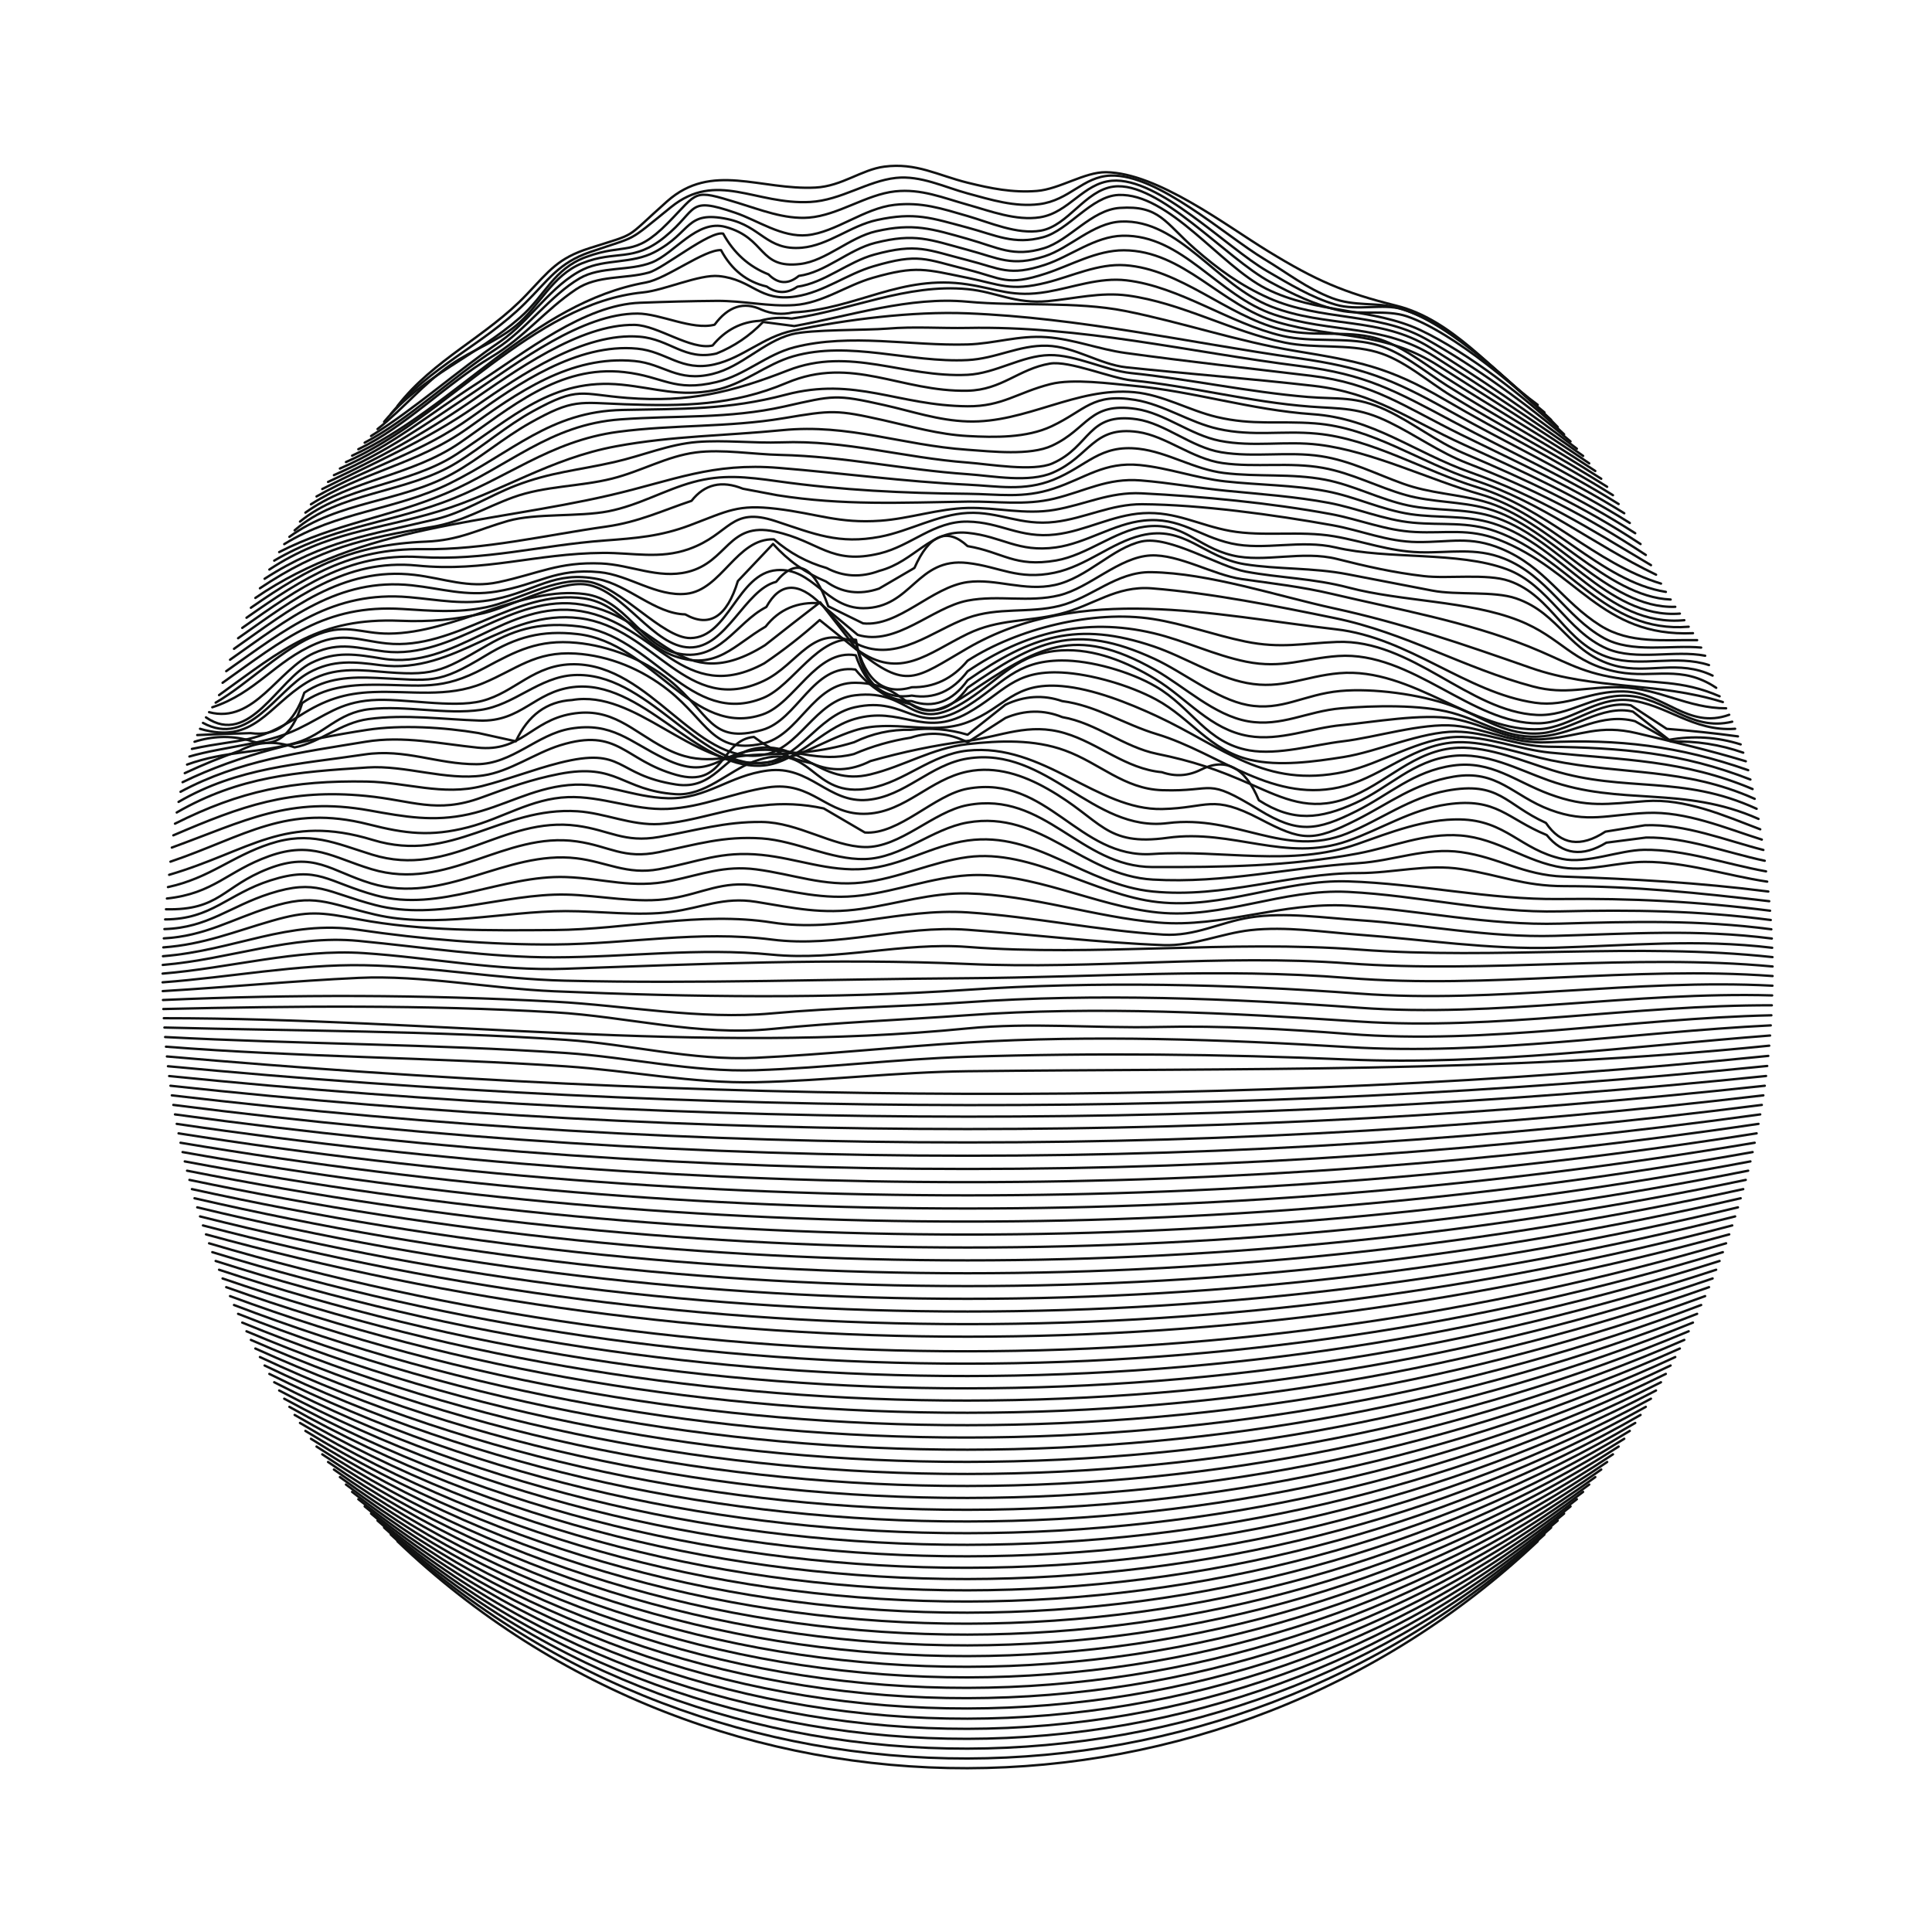 <svg width="490" height="490" viewBox="0 0 490 490" fill="none" xmlns="http://www.w3.org/2000/svg">
<g clip-path="url(#clip0_193_11516)">
<path d="M100.81 102.957C110.087 91.034 123.39 85.423 133.558 74.709C139.422 68.526 141.553 65.496 149.45 62.965C162.174 58.89 157.984 61.013 169.205 51.058C180.524 41.013 192.783 48.289 206.821 47.571C213.534 47.228 218.483 43.014 224.29 42.262C232.383 41.209 237.781 44.451 245.4 46.337C251.28 47.791 256.866 48.926 262.991 48.428C268.733 47.963 275.094 43.602 280.501 43.675C293.616 43.871 310.897 57.158 321.595 63.7C333.756 71.14 340.738 74.186 354.123 77.526C368.423 81.095 378.239 94.047 389.999 102.671" stroke="#111212" stroke-width="0.6" stroke-linecap="round" stroke-linejoin="round"/>
<path d="M99.103 105.032C108.992 92.945 122.361 87.637 133.141 76.938C139.225 70.895 141.651 66.681 149.646 63.929C162.182 59.617 158.662 61.846 170.144 52.561C181.774 43.153 191.549 52.005 205.531 51.221C213.322 50.78 220.002 45.897 227.221 45.121C233.51 44.443 239.528 47.465 245.408 49.057C251.288 50.65 257.381 52.569 263.596 51.777C271.297 50.797 274.621 44.794 281.685 44.533C293.608 44.084 310.66 59.698 320.672 65.725C326.381 69.155 331.477 73.182 337.798 75.591C343.506 77.771 349.092 76.62 354.442 78.057C368.317 81.806 380.779 95.681 391.722 104.607" stroke="#111212" stroke-width="0.6" stroke-linecap="round" stroke-linejoin="round"/>
<path d="M97.42 106.975C107.531 94.929 120.524 90.486 131.933 80.507C138.36 74.88 140.336 68.232 148.642 65.178C158.719 61.47 160.581 65.488 169.377 56.57C177.307 48.526 175.535 47.905 187.107 51.442C192.807 53.181 199.014 55.672 205.131 55.19C212.603 54.602 219.659 49.335 227.034 48.534C233.616 47.824 239.186 50.176 245.4 51.915C251.133 53.524 257.683 56.064 263.767 55.108C271.117 53.949 274.776 46.419 282.036 45.839C293.935 44.884 310.881 62.687 321.432 68.796C327.034 72.038 332.482 75.403 338.745 77.265C344.25 78.898 350.75 76.938 355.585 78.4C367.958 82.14 384.038 97.918 393.389 106.485" stroke="#111212" stroke-width="0.6" stroke-linecap="round" stroke-linejoin="round"/>
<path d="M95.754 108.821C102.484 103.512 107.318 97.355 114.399 92.463C119.609 88.861 125.751 86.754 130.724 82.712C136.825 77.755 139.944 69.866 147.629 66.77C156.237 63.308 160.541 66.664 168.593 60.106C177.241 53.067 174.04 49.702 186.519 53.973C192.219 55.925 198.328 60.27 204.73 59.641C211.942 58.931 219.177 52.814 226.862 51.956C233.73 51.188 238.826 52.887 245.417 54.798C251.052 56.431 257.969 59.551 263.971 58.498C270.872 57.289 275.217 48.265 282.428 47.326C293.935 45.823 310.889 65.505 322.241 71.573C327.827 74.561 333.527 77.371 339.75 78.735C345.115 79.919 351.681 78.49 356.786 80.213C368.415 84.141 386.749 99.584 395.079 108.314" stroke="#111212" stroke-width="0.6" stroke-linecap="round" stroke-linejoin="round"/>
<path d="M94.105 110.585C105.317 103.619 115.893 94.129 126.967 86.542C134.448 81.414 139.797 72.218 147.964 68.306C153.533 65.644 160.271 66.959 166.053 63.912C175.6 58.874 173.762 53.296 184.542 55.566C193.068 57.363 194.399 63.602 203.366 62.826C210.071 62.246 215.763 57.24 222.403 55.803C232.031 53.712 236.131 55.256 245.4 57.73C252.562 59.641 257.176 62.181 264.567 60.156C271.06 58.375 276.793 49.743 283.636 49.449C296.474 48.894 309.508 67.391 321.081 73.198C333.959 79.658 348.153 78.016 360.379 83.79C372.212 89.384 387.361 101.144 396.696 110.16" stroke="#111212" stroke-width="0.6" stroke-linecap="round" stroke-linejoin="round"/>
<path d="M92.488 112.275C104.109 106.158 114.497 95.73 125.783 88.527C133.321 83.725 139.675 74.864 147.025 70.585C152.325 67.498 159.634 68.804 165.302 66.567C171.133 64.263 176.735 55.582 183.979 57.55C194.465 60.409 192.252 68.249 202.983 66.95C209.516 66.158 215.535 60.172 222.199 58.661C231.689 56.497 236.344 58.032 245.409 60.589C253.2 62.785 256.948 65.325 264.755 62.957C271.215 60.997 276.834 53.222 284.004 52.732C294.123 52.046 295.372 56.391 303.049 63.112C308.904 68.241 314.678 72.422 321.808 75.599C334.972 81.454 349.338 79.111 361.53 85.905C373.993 92.855 387.549 102.671 398.321 111.973" stroke="#111212" stroke-width="0.6" stroke-linecap="round" stroke-linejoin="round"/>
<path d="M90.879 113.933C103.064 108.086 112.913 97.551 124.607 90.552C133.158 85.44 138.262 78.629 146.086 73.386C151.582 69.703 158.499 70.813 164.559 69.123C168.274 68.086 180.075 58.433 183.415 59.257C186.11 64.182 189.941 67.62 194.898 69.58C197.364 72.055 199.928 72.185 202.599 69.972C209.32 69.106 215.282 63.267 221.987 61.593C232.138 59.061 235.682 60.752 245.4 63.365C253.396 65.505 256.491 67.71 264.919 65.007C271.305 62.957 277.25 56.497 284.347 56.195C299.072 55.566 308.455 72.381 322.518 77.796C336.369 83.129 350.097 80.344 362.666 88.127C375.389 96.007 388.105 104.656 399.93 113.803" stroke="#111212" stroke-width="0.6" stroke-linecap="round" stroke-linejoin="round"/>
<path d="M89.303 115.567C115.755 103.333 134.954 76.84 163.824 71.638C169.026 70.699 178.687 63.251 182.868 63.439C185.522 68.412 189.385 71.491 194.457 72.667C197.037 74.496 199.626 74.513 202.231 72.716C209.132 71.728 215.053 66.387 221.791 64.558C232.62 61.626 235.053 63.341 245.409 65.987C253.755 68.118 255.886 70.184 265.098 67.138C271.452 65.031 277.691 59.943 284.698 59.788C299.929 59.462 308.855 75.044 323.221 79.805C337.676 84.599 350.603 82.059 363.793 90.43C376.59 98.547 389.199 106.836 401.523 115.632" stroke="#111212" stroke-width="0.6" stroke-linecap="round" stroke-linejoin="round"/>
<path d="M87.743 117.192C113.264 105.971 135.052 76.922 163.08 74.162C168.47 73.631 177.388 69.531 182.305 70.021C190.978 70.887 192.505 76.62 201.839 75.191C208.863 74.121 214.816 69.498 221.578 67.522C233.118 64.149 234.441 65.676 245.408 68.388C254.245 70.576 255.143 72.692 265.27 69.368C271.623 67.285 278.132 63.455 285.041 63.48C300.231 63.545 309.656 77.51 323.923 81.683C339.227 86.158 350.856 83.806 364.903 92.822C377.684 101.022 390.546 108.911 403.066 117.518" stroke="#111212" stroke-width="0.6" stroke-linecap="round" stroke-linejoin="round"/>
<path d="M86.207 118.833C99.242 113.19 109.36 104.721 121.177 97.11C133.468 89.196 148.119 77.314 162.37 76.783C168.74 76.546 175.396 76.35 181.766 76.309C188.773 76.268 194.783 77.82 201.472 77.371C208.577 76.897 214.653 72.373 221.374 70.454C232.399 67.293 234.694 68.298 245.4 70.47C253.649 72.144 256.189 73.982 265.425 71.671C271.893 70.053 278.5 66.787 285.368 67.269C299.374 68.249 310.987 79.935 324.593 83.471C332.482 85.521 339.864 83.863 347.459 85.399C354.303 86.779 360.273 91.654 365.981 95.305C378.803 103.512 391.894 111.009 404.601 119.454" stroke="#111212" stroke-width="0.6" stroke-linecap="round" stroke-linejoin="round"/>
<path d="M84.689 120.507C97.918 114.66 108.159 107.531 120.066 99.544C131.72 91.72 147.67 79.503 161.667 79.527C167.531 79.535 175.526 83.806 181.235 82.353C184.689 77.681 188.65 76.407 193.134 78.539C195.714 79.641 198.377 79.87 201.112 79.241C217.274 78.433 228.479 69.515 245.4 72.128C253.175 73.329 256.899 75.509 265.588 74.015C272.22 72.879 278.818 70.291 285.695 71.099C299.317 72.7 311.812 82.075 325.254 85.187C332.816 86.942 340.967 85.464 348.333 87.245C355.185 88.902 361.244 94.178 367.043 97.829C379.962 105.963 393.233 113.1 406.112 121.422" stroke="#111212" stroke-width="0.6" stroke-linecap="round" stroke-linejoin="round"/>
<path d="M83.202 122.23C96.342 116.097 107.016 110.315 118.988 102.108C130.365 94.3 147.025 82.124 160.99 82.401C166.853 82.524 175.224 88.886 180.728 87.628C183.971 83.7 187.972 81.617 192.725 81.364C195.363 80.613 198.05 80.425 200.769 80.801C215.551 78.784 230.006 71.842 245.408 73.336C252.685 74.039 257.487 77.15 265.76 76.374C272.612 75.737 279.088 74.022 286.021 74.953C299.594 76.766 312.522 84.165 325.915 86.901C333.535 88.461 341.734 87.146 349.207 89.294C356.075 91.262 362.126 96.767 368.096 100.401C381.163 108.363 394.63 115.248 407.607 123.463" stroke="#111212" stroke-width="0.6" stroke-linecap="round" stroke-linejoin="round"/>
<path d="M81.732 124.027C95.689 116.922 107.596 112.038 120.72 102.965C132.079 95.117 148.021 84.214 162.231 85.398C169.997 86.044 173.664 91.548 181.716 89.662C186.192 87.865 190.128 85.194 193.534 81.658C196.171 82.001 198.817 82.352 201.455 82.695C215.739 80.106 230.684 75.133 245.408 76.521C258.238 77.73 272.783 76.366 285.384 78.873C299.749 81.732 313.951 86.599 328.578 89.016C344.454 91.638 352.098 92.993 366.422 101.373C380.583 109.662 395.103 116.865 409.085 125.595" stroke="#111212" stroke-width="0.6" stroke-linecap="round" stroke-linejoin="round"/>
<path d="M80.278 125.914C93.859 118.253 106.616 115.077 119.674 105.709C131.369 97.322 146.379 86.992 161.561 88.421C169.074 89.123 172.782 94.333 181.21 92.414C188.462 90.756 193.525 85.432 201.104 83.856C214.726 81.03 231.378 78.906 245.4 79.47C273.992 80.605 300.909 86.796 329.239 90.846C345.458 93.165 352.922 95.991 367.418 104.101C381.816 112.153 396.418 119.062 410.522 127.833" stroke="#111212" stroke-width="0.6" stroke-linecap="round" stroke-linejoin="round"/>
<path d="M78.857 127.906C91.769 119.731 105.775 117.788 118.67 108.576C131.189 99.633 144.64 90.013 160.932 91.565C168.446 92.275 171.729 97.044 180.737 94.839C188.144 93.026 193.648 86.656 200.786 84.786C205.62 83.52 219.618 83.79 225.073 83.341C231.925 82.777 238.573 83.3 245.408 83.169C274.229 82.598 301.317 89.253 329.884 92.863C346.299 94.937 353.788 99.053 368.398 106.853C383.082 114.693 397.709 121.299 411.951 130.177" stroke="#111212" stroke-width="0.6" stroke-linecap="round" stroke-linejoin="round"/>
<path d="M77.453 130.021C89.27 121.52 104.403 120.736 116.734 112.234C129.474 103.447 141.757 92.512 158.327 94.374C168.388 95.501 170.847 99.502 181.725 96.897C188.968 95.166 194.35 89.898 201.488 88.077C215.755 84.435 230.961 87.783 245.408 87.359C252.211 87.163 258.32 84.998 265.417 85.513C272.301 86.011 278.671 88.584 285.36 89.506C300.974 91.662 316.785 93.41 332.481 95.297C348.365 97.208 356.107 103.12 370.383 110.144C385.189 117.428 399.26 123.766 413.356 132.643" stroke="#111212" stroke-width="0.6" stroke-linecap="round" stroke-linejoin="round"/>
<path d="M76.081 132.292C87.261 123.145 103.546 123.153 115.763 115.223C130.104 105.922 139.953 95.77 157.707 97.567C166.47 98.457 172.195 100.736 181.276 98.955C188.601 97.518 194.261 92.349 201.178 90.372C215.502 86.273 230.578 92.063 245.401 91.32C252.628 90.96 258.484 87.481 265.548 87.685C272.547 87.89 278.949 92.438 285.63 93.157C301.114 94.807 317.251 96.04 333.102 97.853C348.872 99.658 356.884 106.24 371.322 112.798C386.602 119.74 400.437 126.085 414.728 135.24" stroke="#111212" stroke-width="0.6" stroke-linecap="round" stroke-linejoin="round"/>
<path d="M74.725 134.505C86.069 124.639 103.08 125.138 115.763 117.387C122.41 113.329 128.364 108.037 135.216 104.272C146.812 97.902 147.106 99.984 159.095 100.923C174.693 102.14 185.563 99.519 199.838 93.941C215.625 87.775 229.214 95.844 245.392 95.06C252.538 94.709 259.12 90.192 266.152 90.062C272.791 89.939 280.37 93.949 286.83 94.619C301.652 96.146 316.614 99.421 331.697 100.678C339.39 101.315 343.874 100.376 351.632 104.043C358.386 107.236 364.291 111.997 371.191 114.937C387.304 121.797 401.253 128.192 416.084 137.984" stroke="#111212" stroke-width="0.6" stroke-linecap="round" stroke-linejoin="round"/>
<path d="M73.394 136.155C85.922 127.008 101.602 127.425 114.832 120.107C121.651 116.334 127.637 111.075 134.448 107.253C145.481 101.054 146.796 102.116 158.515 102.533C173.248 103.047 185.784 102.908 199.545 97.094C216.115 90.103 228.438 99.446 245.4 99.094C254.106 98.915 258.353 93.557 266.291 92.218C271.166 91.393 281.963 95.983 287.108 96.481C302.093 97.943 316.932 101.961 332.294 103.121C340.191 103.717 344.552 103.268 352.376 107.098C359.08 110.373 365.091 114.742 372.098 117.461C388.75 123.921 402.282 130.781 417.423 140.753" stroke="#111212" stroke-width="0.6" stroke-linecap="round" stroke-linejoin="round"/>
<path d="M72.087 138.008C85.497 129.719 100.213 129.393 113.901 122.688C130.03 114.782 139.405 104.329 157.927 103.97C172.913 103.676 184.649 103.97 199.251 100.115C216.948 95.436 227.72 102.916 245.409 103.039C254.245 103.104 258.059 99.535 266.438 97.412C272.114 95.975 281.677 97.306 287.393 97.837C302.739 99.249 317.275 103.97 332.89 105.048C348.398 106.118 358.533 114.709 373.005 119.821C390.13 125.873 403.017 133.966 418.73 143.341" stroke="#111212" stroke-width="0.6" stroke-linecap="round" stroke-linejoin="round"/>
<path d="M70.805 140.025C84.876 132.773 98.858 131.181 113.011 125.17C129.23 118.286 139.258 107.685 157.372 106.362C171.762 105.309 184.747 106.273 198.965 103.088C211.533 100.27 211.827 99.96 224.257 102.736C231.395 104.329 237.952 106.64 245.417 106.885C260.198 107.375 272.971 98.114 287.655 99.47C295.029 100.148 301.481 104.068 308.602 105.758C317.782 107.93 324.38 106.697 333.453 107.375C348.137 108.461 360.011 117.249 373.87 121.773C391.306 127.465 403.67 137.902 420.02 145.758" stroke="#111212" stroke-width="0.6" stroke-linecap="round" stroke-linejoin="round"/>
<path d="M69.547 142.19C83.953 133.737 97.036 132.97 112.137 127.514C128.331 121.659 139.225 111.843 156.825 109.515C170.839 107.661 184.665 108.429 198.687 106.077C211.076 104.003 212.031 103.888 224.126 106.591C231.272 108.192 238.001 110.177 245.408 110.585C252.244 110.961 260.345 111.099 266.691 108.119C275.323 104.06 277.038 99.633 287.9 101.422C295.241 102.631 301.701 107.163 308.978 108.78C317.847 110.756 325.205 109.148 333.992 109.981C347.982 111.312 361.367 119.536 374.703 123.586C391.992 128.829 404.609 142.982 421.269 148.013" stroke="#111212" stroke-width="0.6" stroke-linecap="round" stroke-linejoin="round"/>
<path d="M68.314 144.452C82.876 134.824 95.387 134.521 111.279 129.67C127.163 124.828 139.462 116.285 156.294 113.182C170.577 110.544 183.987 110.52 198.418 109.099C215.314 107.433 228.602 112.896 245.409 114.072C251.509 114.497 261.244 115.624 266.813 113.035C276.034 108.739 276.23 101.896 288.145 103.717C295.413 104.819 301.938 110.324 309.354 111.794C317.855 113.476 326.046 111.745 334.523 112.798C348.08 114.472 362.502 121.683 375.528 125.391C392.368 130.185 406.047 147.547 422.503 150.12" stroke="#111212" stroke-width="0.6" stroke-linecap="round" stroke-linejoin="round"/>
<path d="M67.106 146.796C82.222 137.037 93.623 135.746 110.438 131.704C117.747 129.948 123.839 125.84 130.83 123.145C139.666 119.74 146.624 119.282 155.771 117.2C163.105 115.534 169.605 112.675 176.857 112.096C183.676 111.548 191.157 112.447 198.148 112.194C214.522 111.589 229.075 116.081 245.408 117.314C250.945 117.731 262.027 119.682 266.927 117.526C276.711 113.223 275.756 104.46 288.381 106.346C295.519 107.416 302.134 113.427 309.713 114.701C318.01 116.097 326.707 114.423 335.046 115.705C342.485 116.849 348.864 120.164 355.854 122.68C362.722 125.154 369.558 125.293 376.336 127.163C392.825 131.704 407.304 151.369 423.711 152.055" stroke="#111212" stroke-width="0.6" stroke-linecap="round" stroke-linejoin="round"/>
<path d="M65.921 149.205C81.177 138.996 92.03 136.587 109.605 133.631C117.265 132.341 123.047 128.715 130.144 126.134C138.18 123.21 147.016 123.447 155.248 121.381C162.737 119.494 169.099 115.713 176.465 114.75C183.203 113.868 190.978 115.231 197.878 115.378C213.959 115.73 229.345 119.16 245.408 120.262C251.901 120.711 260.95 122.524 267.05 119.862C276.548 115.713 277.201 107.93 288.626 109.564C295.748 110.585 302.379 116.375 310.08 117.453C318.459 118.629 327.083 117.134 335.568 118.67C342.918 120.001 349.411 123.537 356.508 125.546C363.27 127.457 370.391 127.122 377.129 128.976C393.846 133.566 407.615 154.497 424.887 153.901" stroke="#111212" stroke-width="0.6" stroke-linecap="round" stroke-linejoin="round"/>
<path d="M64.762 151.655C92.022 132.978 123.488 132.831 154.75 125.587C171.018 121.814 180.541 117.265 197.633 118.678C213.616 119.993 229.418 122.157 245.408 122.917C253.02 123.276 259.741 124.672 267.164 121.675C275.739 118.213 278.9 112.667 288.855 113.827C296.181 114.676 302.787 119.013 310.431 119.96C318.99 121.014 327.483 120.017 336.067 121.659C343.343 123.047 349.942 126.665 357.145 128.192C364.021 129.646 371.053 128.878 377.913 130.822C395.308 135.755 407.386 157.078 426.055 155.624" stroke="#111212" stroke-width="0.6" stroke-linecap="round" stroke-linejoin="round"/>
<path d="M63.627 154.146C78.767 143.627 89.605 138.115 108.029 137.372C116.563 137.029 121.242 134.276 128.854 132.112C135.877 130.12 146.788 131.132 154.268 129.679C161.969 128.184 168.617 124.231 175.738 122.288C183.17 120.254 189.132 120.916 197.388 122.075C213.509 124.338 229.197 125.081 245.408 125.236C253.265 125.309 259.488 126.485 267.27 123.897C275.388 121.202 280.059 117.069 289.075 117.951C296.401 118.67 303.326 121.267 310.766 122.092C319.284 123.031 328.112 122.982 336.548 124.607C343.8 126.004 350.44 129.311 357.757 130.405C364.87 131.467 371.673 130.552 378.664 132.741C396.696 138.384 407.165 159.152 427.19 157.298" stroke="#111212" stroke-width="0.6" stroke-linecap="round" stroke-linejoin="round"/>
<path d="M62.516 156.677C77.412 146.257 88.805 139.021 107.269 139.282C122.778 139.495 138.295 135.73 153.803 133.549C161.978 132.398 168.127 129.45 175.388 127.024C178.695 122.802 183.04 121.773 188.422 123.954C191.329 124.501 194.236 125.048 197.144 125.603C213.804 128.241 228.577 127.473 245.4 127.22C252.799 127.106 260.027 128.257 267.369 126.469C275.299 124.542 280.803 121.177 289.28 121.847C296.548 122.418 303.857 123.774 311.077 124.476C319.439 125.293 328.733 125.963 336.998 127.531C344.315 128.919 350.906 131.851 358.329 132.561C365.753 133.272 372.172 132.186 379.375 134.766C398.084 141.455 406.839 160.687 428.285 158.956" stroke="#111212" stroke-width="0.6" stroke-linecap="round" stroke-linejoin="round"/>
<path d="M61.438 159.25C76.048 149.001 88.176 140.172 106.534 141.283C122.925 142.279 137.02 138.302 153.354 137.085C161.365 136.489 167.572 136.024 175.053 133.19C184.706 129.548 187.033 127.873 196.923 129.041C207.254 130.266 212.636 132.822 223.334 132.063C230.684 131.54 238.009 129 245.408 128.829C252.84 128.657 259.896 130.609 267.483 129.303C275.209 127.98 281.391 124.721 289.5 125.121C304.682 125.873 322.371 127.571 337.471 130.372C344.87 131.744 351.371 134.57 358.925 134.929C366.822 135.313 372.523 133.925 380.101 136.873C399.971 144.615 406.063 161.626 429.379 160.589" stroke="#111212" stroke-width="0.6" stroke-linecap="round" stroke-linejoin="round"/>
<path d="M60.384 161.871C74.741 151.81 87.596 141.618 105.815 143.439C122.965 145.162 135.828 140.352 152.913 140.23C160.532 140.172 167.327 141.879 174.726 139.25C185.342 135.477 185.138 128.355 196.702 132.169C206.568 135.419 212.693 138.131 223.236 136.122C230.594 134.725 237.87 130.479 245.408 130.095C253.428 129.686 258.802 133.419 267.581 132.365C275.168 131.459 281.832 127.824 289.696 127.882C304.51 127.996 323.122 130.552 337.904 133.206C345.336 134.537 351.787 137.396 359.48 137.477C367.933 137.559 372.784 135.852 380.787 139.176C391.902 143.807 396.271 152.627 405.9 158.67C413.356 163.349 422.045 162.231 430.432 162.353" stroke="#111212" stroke-width="0.6" stroke-linecap="round" stroke-linejoin="round"/>
<path d="M59.347 164.558C73.663 154.53 86.844 143.66 105.097 145.8C112.667 146.69 118.751 149.303 126.453 147.645C136.653 145.457 141.708 142.459 152.464 142.909C159.879 143.219 166.935 146.894 174.391 145.056C184.599 142.541 184.673 132.267 196.474 134.799C207.834 137.241 210.602 143.39 223.13 140.361C231.1 138.433 236.85 132.161 245.4 132.292C253.836 132.423 258.622 136.612 267.679 135.559C275.249 134.677 282.191 130.61 289.9 130.16C298.23 129.67 304.192 133.256 312.016 134.66C320.427 136.171 329.672 134.538 338.345 136.016C345.736 137.274 352.326 139.838 360.036 140.067C367.631 140.287 374.18 138.76 381.465 141.667C392.474 146.069 397.096 156.433 406.741 161.806C413.854 165.775 423.793 163.513 431.453 164.24" stroke="#111212" stroke-width="0.6" stroke-linecap="round" stroke-linejoin="round"/>
<path d="M58.343 167.327C72.977 157.078 85.815 146.445 104.419 148.446C112.112 149.27 118.098 151.32 125.906 150.03C136.677 148.258 140.777 144.027 152.055 145.114C159.536 145.832 166.502 151.402 174.089 150.593C183.023 149.646 186.837 136.473 196.278 136.792C200.239 140.23 204.698 142.655 209.647 144.06C213.869 146.298 218.336 146.535 223.048 144.771C232.138 142.378 235.862 134.187 245.417 135.142C254.179 136.024 258.132 140.165 267.785 138.842C275.445 137.788 282.493 132.815 290.096 132.031C299.341 131.075 303.849 135.951 312.318 137.837C320.632 139.691 329.909 136.767 338.77 138.85C352.073 141.978 369.746 139.781 382.135 144.362C392.8 148.307 397.39 160.14 407.574 164.518C414.94 167.678 424.699 164.779 432.474 166.314" stroke="#111212" stroke-width="0.6" stroke-linecap="round" stroke-linejoin="round"/>
<path d="M57.371 170.226C72.708 159.429 84.427 149.776 103.766 151.459C111.336 152.12 117.731 153.549 125.375 152.014C136.073 149.866 140.451 144.697 151.655 146.869C159.283 148.347 166.192 155.673 173.787 155.82C179.928 159.282 184.379 156.465 187.139 147.375C190.112 144.231 193.093 141.095 196.066 137.951C199.863 142.173 204.338 145.35 209.492 147.482C213.501 150.364 217.985 150.961 222.942 149.286C225.939 147.539 228.928 145.791 231.925 144.043C235.69 135.55 240.182 133.704 245.4 138.506C254.482 140.058 257.291 143.962 267.859 142.149C275.658 140.809 282.828 134.619 290.268 133.59C300.15 132.226 303.335 138.629 312.579 140.858C320.664 142.802 330.26 139.527 339.154 141.781C346.577 143.66 353.38 145.203 361.073 146.11C367.206 146.836 377.121 145.399 382.747 147.335C393.805 151.14 396.949 163.439 408.35 166.845C416.386 169.246 425.067 165.946 433.438 168.682" stroke="#111212" stroke-width="0.6" stroke-linecap="round" stroke-linejoin="round"/>
<path d="M56.448 173.174C72.063 162.1 82.41 153.223 102.067 154.456C109.385 154.913 115.975 155.501 123.284 154.015C131.206 152.398 140.72 146.363 149.066 147.506C157.282 148.633 167.997 161.912 175.126 161.83C184.796 161.716 187.066 145.375 197.005 144.599C206.209 143.88 209.41 154.276 218.973 154.252C231.321 154.219 232.464 141.283 245.4 142.786C253.632 143.741 258.116 147.196 267.426 145.26C275.495 143.586 281.881 137.641 289.411 135.803C300.493 133.092 305.254 141.422 315.675 143.096C324.111 144.444 332.898 143.937 341.734 145.636C348.905 147.016 356.083 148.388 363.237 149.785C369.542 151.018 378.844 149.817 384.52 151.769C395.724 155.624 397.937 165.734 409.673 168.846C417.97 171.042 425.671 167.155 434.353 171.353" stroke="#111212" stroke-width="0.6" stroke-linecap="round" stroke-linejoin="round"/>
<path d="M55.558 176.294C71.981 164.452 80.932 156.612 101.471 157.445C108.862 157.747 115.55 157.216 122.802 155.477C129.385 153.893 141.806 147.212 148.707 148.249C158.221 149.679 165.702 164.044 174.881 164.207C184.24 164.37 188.92 149.556 196.841 147.572C201.954 141.251 206.364 143.317 210.063 153.762C213.003 155.207 215.951 156.653 218.891 158.098C227.94 159.046 236.27 148.87 245.417 147.629C252.587 146.657 259.749 150.062 267.524 148.372C275.731 146.592 282.208 138.907 289.59 137.314C296.638 135.803 309.084 143.701 315.952 144.975C324.797 146.616 333.021 146.649 342.126 149.05C355.463 152.561 372.4 152.357 385.124 157.339C396.035 161.61 398.697 168.258 410.424 170.455C419.473 172.145 426.357 168.47 435.275 174.448" stroke="#111212" stroke-width="0.6" stroke-linecap="round" stroke-linejoin="round"/>
<path d="M54.692 178.213C63.096 173.362 71.834 164.142 80.907 160.785C88.086 158.123 91.753 160.736 98.654 160.695C115.191 160.605 132.504 148.527 148.356 150.675C158.687 152.071 162.411 163.309 171.28 165.587C182.354 168.429 186.568 157.894 194.359 153.95C197.821 147.686 202.452 147.465 208.25 153.272C211.345 155.852 214.432 158.433 217.528 161.014C227.311 163.978 236.368 154.056 245.409 152.324C253.216 150.83 260.876 152.88 268.643 150.985C276.368 149.099 283.857 141.259 291.836 140.875C298.99 140.532 307.753 145.832 314.931 146.869C323 148.029 330.023 148.788 337.896 150.642C354.45 154.546 371.78 157.616 387.696 163.954C396.394 167.416 400.404 170.397 409.918 171.933C419.571 173.492 426.292 172.325 436.133 176.596" stroke="#111212" stroke-width="0.6" stroke-linecap="round" stroke-linejoin="round"/>
<path d="M53.843 179.381C64.892 175.779 69.735 167.653 80.229 163.219C87.146 160.295 91.246 162.476 98.073 163.194C115.591 165.048 130.74 149.311 148.004 151.753C158.123 153.19 161.798 163.088 171.018 166.379C181.725 170.21 186.208 163.505 194.179 158.923C197.625 154.521 202.272 152.545 208.119 153.002C211.223 156.457 214.326 159.911 217.429 163.366C227.499 168.152 236.621 159.854 245.4 156.718C253.289 153.901 260.835 155.616 268.708 153.664C276.883 151.639 283.122 144.975 291.975 145.113C306.609 145.342 324.159 151.198 338.206 154.26C355.658 158.058 371.175 163.407 388.235 169.385C404.381 175.036 420.322 172.88 436.957 178.066" stroke="#111212" stroke-width="0.6" stroke-linecap="round" stroke-linejoin="round"/>
<path d="M53.026 180.622C64.427 183.693 70.544 169.744 79.568 165.669C86.257 162.647 90.781 164.436 97.51 165.228C115.346 167.335 129.581 150.299 147.67 153.354C167.376 156.686 172.17 177.298 194.016 163.644C198.654 159.977 203.318 156.343 208.005 152.741C211.117 156.735 214.228 160.728 217.348 164.73C228.275 172.619 235.364 165.636 245.409 160.769C253.322 156.931 260.509 157.764 268.798 155.714C277.308 153.607 282.983 148.486 292.146 149.221C307.238 150.438 323.89 153.746 338.541 156.767C356.434 160.459 371.363 169.483 388.783 174.105C397.26 176.351 402.364 174.048 411.241 174.318C420.853 174.612 428.179 179.667 437.783 179.642" stroke="#111212" stroke-width="0.6" stroke-linecap="round" stroke-linejoin="round"/>
<path d="M52.242 181.945C63.292 189.532 70.454 172.341 78.947 168.135C85.227 165.024 90.446 165.971 96.979 167.041C115.542 170.079 128.47 151.884 147.359 155.003C166.371 158.139 173.403 179.356 193.86 168.225C198.777 164.885 203.456 161.235 207.891 157.257C211.01 159.765 214.138 162.28 217.258 164.787C230.096 175.085 231.884 172.235 245.4 164.395C274.122 147.751 307.671 156.032 338.827 159.601C357.39 161.725 371.853 175.681 389.289 178.229C397.521 179.438 403.384 175.134 411.861 175.371C422.192 175.657 428.097 185.065 438.566 181.284" stroke="#111212" stroke-width="0.6" stroke-linecap="round" stroke-linejoin="round"/>
<path d="M51.475 183.341C63.039 189.63 70.111 175.142 78.335 170.61C84.476 167.22 89.874 167.849 96.465 168.699C115.828 171.198 127.776 154.366 147.057 156.792C166.118 159.193 174.187 181.888 193.713 172.676C202.566 168.494 206.208 157.674 217.184 163.211C219.496 172.717 224.2 176.408 231.288 174.293C236.842 174.399 241.546 172.161 245.4 167.572C258.067 159.429 277.267 154.611 292.408 156.996C300.297 158.237 307.99 161.079 315.813 162.696C324.837 164.566 330.652 163.129 339.113 162.81C358.1 162.1 372.572 180.483 389.779 181.324C398.019 181.724 403.964 176.138 412.466 176.449C422.535 176.808 428.562 185.636 439.326 183.039" stroke="#111212" stroke-width="0.6" stroke-linecap="round" stroke-linejoin="round"/>
<path d="M50.731 184.836C64.345 188.928 67.971 179.095 77.747 173.125C83.676 169.507 89.392 169.736 95.967 170.308C109.874 171.525 111.467 170.675 123.562 163.66C131.377 159.128 137.943 157.796 146.763 158.858C165.645 161.128 175.028 184.542 193.566 177.013C201.202 173.917 207.548 160.769 217.103 162.272C218.614 172.897 223.326 177.609 231.247 176.416C236.85 177.372 241.562 175.314 245.4 170.259C259.765 160.508 275.086 156.457 292.53 160.589C300.484 162.468 307.99 166.184 316.009 167.809C325.303 169.695 330.815 166.968 339.382 166.38C358.084 165.097 373.364 183.726 390.252 183.448C398.305 183.317 404.797 176.735 413.054 177.568C422.527 178.523 429.379 185.637 440.069 184.836" stroke="#111212" stroke-width="0.6" stroke-linecap="round" stroke-linejoin="round"/>
<path d="M50.021 186.428C54.537 186.216 59.045 186.053 63.561 185.938C70.103 186.845 74.652 183.423 77.183 175.681C82.884 171.851 88.935 171.647 95.493 171.933C109.589 172.553 110.838 173.746 123.202 166.249C131.026 161.504 137.363 159.797 146.486 160.818C165.628 162.966 175.575 187.319 193.436 181.194C201.619 178.392 206.992 164.46 217.037 166.191C219.634 173.909 224.363 177.78 231.223 177.821C236.727 179.756 241.456 177.984 245.408 172.521C261.611 161.3 273.257 157.388 292.661 163.97C300.46 166.616 308.169 171.679 316.205 173.223C325.131 174.938 330.954 171.492 339.652 170.74C358.28 169.148 373.887 186.012 390.71 184.918C398.378 184.419 405.761 177.437 413.617 178.891L422.715 184.852C428.758 185.31 434.777 185.947 440.788 186.763" stroke="#111212" stroke-width="0.6" stroke-linecap="round" stroke-linejoin="round"/>
<path d="M49.335 188.127C53.9 186.674 58.433 186.527 62.949 187.711C69.45 190.079 74.007 186.943 76.644 178.319C82.255 174.383 88.421 173.656 95.036 173.664C106.967 173.681 111.932 175.281 122.851 169.426C130.977 165.073 136.481 162.117 146.216 163.031C154.399 163.799 163.219 167.204 169.703 172.464C180.255 181.031 180.059 188.83 193.297 185.13C202.313 182.615 206.184 168.299 216.956 169.81C220.778 174.497 225.514 177.445 231.174 178.638C236.433 181.61 241.17 180.206 245.4 174.424C262.714 162.509 272.489 157.723 292.767 167.09C300.199 170.52 308.529 177.315 316.377 178.801C325.074 180.451 330.685 176.106 339.897 175.257C348.276 174.481 360.044 176.106 367.949 178.891C376.091 181.757 382.02 186.837 391.143 185.947C398.607 185.212 406.447 178.581 414.156 180.492C417.202 182.876 420.249 185.253 423.303 187.637C429.452 186.535 435.512 186.919 441.474 188.797" stroke="#111212" stroke-width="0.6" stroke-linecap="round" stroke-linejoin="round"/>
<path d="M48.673 189.94C61.854 187.155 64.435 188.862 76.13 181.455C82.304 177.543 87.326 175.812 94.603 175.526C104.076 175.15 113.427 177.053 122.533 173.272C131.026 169.744 135.673 165.13 145.971 165.759C154.407 166.281 162.737 169.67 169.532 175.069C179.43 182.941 180.786 191.23 193.183 188.65C202.819 186.641 206.094 173.1 216.898 173.166C232.758 173.264 229.32 186.845 245.4 176.032C263.171 164.084 272.383 158.262 292.881 169.858C300.411 174.121 307.924 181.43 316.548 182.941C324.935 184.411 331.501 180.385 340.133 179.642C348.186 178.948 360.42 178.646 368.276 180.793C376.63 183.08 382.298 187.702 391.559 186.714C399.693 185.849 406.063 180.687 414.671 182.909C417.733 184.632 420.796 186.355 423.858 188.078C430.122 187.89 436.206 188.829 442.127 190.896" stroke="#111212" stroke-width="0.6" stroke-linecap="round" stroke-linejoin="round"/>
<path d="M48.044 191.868C57.044 189.262 67.138 188.936 75.64 184.844C82.622 181.48 86.101 178.205 94.194 177.584C102.1 176.972 114.684 179.716 122.222 177.78C130.683 175.616 135.428 168.364 145.734 168.47C164.967 168.666 176.302 193.779 193.068 191.549C202.893 190.251 206.51 177.584 216.841 176.343C231.696 174.562 230.79 187.017 245.408 177.519C253.902 171.998 258.238 165.595 269.214 164.958C277.56 164.468 285.972 167.939 292.995 172.219C301.162 177.2 306.985 185.057 316.72 186.682C324.658 188.005 332.408 184.624 340.37 183.897C348.178 183.178 360.852 180.892 368.602 182.28C376.99 183.783 382.763 188.266 391.975 187.433C401.196 186.6 405.45 183.644 415.185 185.963C424.413 188.16 433.699 190.324 442.78 193.076" stroke="#111212" stroke-width="0.6" stroke-linecap="round" stroke-linejoin="round"/>
<path d="M47.44 193.917C57.208 190.381 65.881 191.051 75.166 188.364C82.247 186.322 85.53 180.753 93.794 179.846C102.876 178.85 113.051 181.316 121.92 180.042C130.446 178.817 136.751 171.704 145.506 171.222C163.954 170.21 177.013 194.399 192.962 193.566C202.517 193.068 207.229 181.512 216.784 179.381C230.439 176.335 232.219 187.294 245.409 179.038C254.245 173.501 257.618 167.572 269.263 167.515C276.622 167.474 286.577 170.308 293.094 174.097C302.257 179.413 306.038 188.454 316.875 190.316C324.184 191.574 333.159 188.903 340.583 188.013C348.839 187.033 360.616 183.309 368.897 184.052C376.998 184.779 383.744 188.691 392.351 188.266C410.326 187.368 425.867 189.197 443.385 195.338" stroke="#111212" stroke-width="0.6" stroke-linecap="round" stroke-linejoin="round"/>
<path d="M46.86 196.09C51.401 193.958 56.032 192.072 60.76 190.422C65.137 188.062 69.792 187.776 74.717 189.557C81.128 188.348 86.403 183.317 93.418 182.37C102.827 181.096 112.267 182.452 121.643 182.754C132.284 183.097 135.51 175.477 145.293 174.269C162.754 172.121 176.367 194.791 192.856 194.203C201.847 193.885 208.111 184.877 216.727 182.362C228.577 178.899 234.057 187.196 245.408 180.851C254.735 175.632 257.03 169.948 269.304 170.569C276.662 170.945 286.536 173.811 293.183 177.396C302.101 182.207 306.748 190.275 317.014 192.693C324.396 194.432 333.306 193.183 340.779 191.998C349.305 190.643 360.607 185.53 369.174 185.563C376.9 185.588 384.715 189.271 392.702 189.385C411.192 189.646 426.537 190.896 443.948 197.707" stroke="#111212" stroke-width="0.6" stroke-linecap="round" stroke-linejoin="round"/>
<path d="M46.305 198.384C60.891 191.288 77.004 187.596 93.043 185.122C101.757 183.774 112.717 184.468 121.357 185.922L130.83 188.013C133.909 181.406 138.654 177.919 145.073 177.543C161.227 174.815 175.077 194.195 192.75 193.509C201.496 193.166 208.512 187.907 216.67 185.293C226.413 182.174 236.139 186.722 245.4 183.17C255.086 179.462 256.956 172.945 269.345 174.015C277.152 174.693 286.087 178.237 293.273 181.569C310.342 189.475 320.623 200.067 340.975 195.763C350.023 193.852 360.118 187.18 369.444 186.91C376.998 186.69 385.483 190.112 393.045 190.871C411.69 192.741 427.035 192.741 444.495 200.124" stroke="#111212" stroke-width="0.6" stroke-linecap="round" stroke-linejoin="round"/>
<path d="M45.783 200.818C60.646 192.823 76.285 190.839 92.708 188.127C102.329 186.543 111.639 188.642 121.112 189.614C132.333 190.757 134.636 182.868 144.893 181.063C155.29 179.234 160.222 185.367 168.748 189.802C177.985 194.604 183.465 191.713 192.668 191.394C201.227 191.1 208.152 190.855 216.629 188.242C221.219 186.02 226.021 184.975 231.019 185.098C235.87 184.518 240.664 184.934 245.409 186.339C248.61 183.799 251.803 181.267 255.005 178.728C259.807 176.474 264.609 176.163 269.394 177.821C277.855 178.891 285.27 183.758 293.363 186.184C309.386 190.994 323.18 204.257 341.163 199.308C350.996 196.604 359.113 188.528 369.705 188.242C377.3 188.038 386.047 191.321 393.381 192.831C411.943 196.653 427.06 194.579 445.027 202.599" stroke="#111212" stroke-width="0.6" stroke-linecap="round" stroke-linejoin="round"/>
<path d="M45.284 203.382C60.45 194.579 75.615 193.885 92.389 191.361C102.794 189.793 110.879 193.852 120.875 193.819C129.989 193.795 136.171 186.232 144.713 184.803C155.248 183.047 159.667 188.127 168.617 192.447C180.573 198.213 181.872 190.74 192.578 190.193C201.096 189.76 207.719 193.525 216.58 191.239C221.227 189.246 226.029 187.866 230.994 187.09C235.821 185.465 240.623 185.857 245.408 188.258C248.61 186.2 251.819 184.142 255.02 182.084C259.929 180.034 264.731 179.969 269.435 181.88C277.993 183.35 285.049 189.475 293.445 191.19C302.559 193.06 308.569 195.077 317.414 198.989C325.678 202.639 332.187 205.767 341.334 202.574C351.428 199.062 358.59 190.046 369.942 189.646C377.659 189.368 386.504 193.117 393.682 195.346C412.172 201.088 426.586 196.416 445.524 205.13" stroke="#111212" stroke-width="0.6" stroke-linecap="round" stroke-linejoin="round"/>
<path d="M44.819 206.069C60.76 196.89 75.191 195.804 93.247 194.644C102.81 194.032 113.1 198.017 122.508 196.678C129.262 195.714 135.632 191.018 142.084 189.017C156.939 184.419 158.164 192.782 171.533 196.531C183.897 200.001 182.656 187.686 191.206 186.902C195.665 190.283 200.59 192.521 205.98 193.623C210.823 195.763 215.747 195.567 220.762 193.027C229.263 190.634 236.695 189.091 245.409 187.907C254.114 186.722 260.909 183.227 270.056 185.947C278.655 188.503 285.507 195.003 294.686 195.845C298.051 197.021 301.334 196.816 304.527 195.232C310.864 192.006 315.781 194.587 319.276 202.966C327.982 208.552 334.801 207.743 343.817 203.644C352.367 199.756 358.386 192.88 368.301 191.745C377.006 190.749 384.797 195.069 392.694 197.894C411.192 204.518 426.741 199.16 445.998 207.694" stroke="#111212" stroke-width="0.6" stroke-linecap="round" stroke-linejoin="round"/>
<path d="M44.378 208.903C61.087 200.516 74.268 197.903 92.97 198.221C103.104 198.393 112.259 201.913 122.312 199.356C128.895 197.682 135.265 195.15 141.929 193.468C158.67 189.254 155.747 196.506 171.427 198.964C181.178 200.492 183.546 191.492 191.133 189.916C203.154 187.425 207.777 199.561 220.729 196.408C229.32 194.318 236.384 189.736 245.409 188.723C253.575 187.809 262.281 187.482 270.088 190.332C278.957 193.566 285.033 200.083 294.752 200.41C308.61 200.867 305.45 196.923 319.382 205.44C329.182 211.435 333.935 210.757 343.972 205.734C352.408 201.512 358.501 195.567 368.505 194.162C378.264 192.799 384.324 198.213 392.964 201.406C402.633 204.975 407.68 203.881 417.333 203.187C427.444 202.46 437.26 206.845 446.439 210.332" stroke="#111212" stroke-width="0.6" stroke-linecap="round" stroke-linejoin="round"/>
<path d="M43.961 211.859C61.438 204.362 73.386 200.01 92.708 201.855C104.574 202.99 110.642 206.486 122.116 202.272C128.838 199.805 134.709 197.69 141.774 196.302C156.678 193.386 157.552 200.434 171.329 201.422C178.72 201.953 184.755 195.559 191.059 193.19C206.519 187.376 205.278 202.803 220.688 199.912C229.475 198.262 236.197 191.337 245.392 190.373C264.625 188.356 278.23 205.563 294.792 205.187C306.397 204.926 307.402 201.349 319.464 207.662C330.211 213.289 332.849 213.607 344.095 207.923C352.596 203.628 358.688 198.662 368.676 196.972C379.791 195.093 383.67 201.863 393.193 205.4C402.535 208.87 407.778 206.608 417.635 206.176C427.64 205.743 437.521 209.998 446.839 212.938" stroke="#111212" stroke-width="0.6" stroke-linecap="round" stroke-linejoin="round"/>
<path d="M43.578 214.963C62.141 208.217 73.337 201.872 93.697 205.547C102.712 207.172 109.956 208.487 118.874 206.519C127.653 204.583 134.897 199.985 144.109 199.12C153.338 198.254 160.443 202.231 169.393 202.452C179.283 202.697 184.902 196.686 194.71 195.428C205.514 194.04 210.047 203.783 220.051 202.868C229.557 202.003 235.894 193.893 245.409 192.382C265.564 189.181 277.161 211.166 296.107 208.765C313.755 206.527 325.736 217.813 341.653 211.386C350.113 207.972 357.561 202.272 366.896 200.541C380.338 198.05 381.612 203.93 392.082 208.707C395.863 214.293 400.886 215.037 407.166 210.921C410.514 210.382 413.854 209.843 417.203 209.304C427.411 208.936 437.521 213.093 447.231 215.567" stroke="#111212" stroke-width="0.6" stroke-linecap="round" stroke-linejoin="round"/>
<path d="M43.227 218.54C62.157 212.104 72.667 203.783 93.484 209.075C102.802 211.443 109.221 212.251 118.711 209.818C127.384 207.588 134.75 202.517 143.987 202.174C152.652 201.847 160.68 205.538 169.304 205.155C178.14 204.763 185.89 201.063 194.653 199.716C206.315 197.919 209.467 206.992 220.027 206.38C229.737 205.824 235.837 197.641 245.409 195.681C252.595 194.211 259.537 196.588 265.711 200.091C279.635 207.98 280.068 214.701 296.156 212.48C312.735 210.193 326.006 218.826 341.767 213.297C350.195 210.34 357.954 205.302 367.051 204.003C379.685 202.198 382.119 207.629 392.286 211.786C396.304 216.776 401.335 217.421 407.403 213.721C410.759 213.289 414.108 212.856 417.464 212.423C427.672 212.26 437.726 216.22 447.583 218.311" stroke="#111212" stroke-width="0.6" stroke-linecap="round" stroke-linejoin="round"/>
<path d="M42.9 221.872C63.349 215.87 72.275 206.241 94.579 213.036C114.726 219.177 126.992 204.51 146.478 205.759C153.428 206.208 160.149 209.418 167.278 208.993C175.992 208.471 184.477 204.845 193.305 204.289C198.532 203.66 203.742 203.914 208.928 205.041C212.399 207.074 215.878 209.108 219.349 211.141C228.055 211.762 236.932 201.562 245.401 200.034C265.744 196.368 273.51 217.862 292.294 216.596C310.097 215.396 327.402 219.994 344.332 214.04C352.662 211.108 361.375 207.654 370.302 207.825C381.996 208.046 385.614 215.527 396.231 217.838C402.323 219.169 410.678 215.625 416.933 215.535C427.256 215.388 437.832 219.193 447.909 220.998" stroke="#111212" stroke-width="0.6" stroke-linecap="round" stroke-linejoin="round"/>
<path d="M42.598 224.984C53.108 222.73 58.711 217.217 68.47 214.008C78.637 210.667 84.901 213.82 94.391 216.76C114.276 222.917 127.531 206.878 146.371 209.434C154.636 210.553 158.246 213.836 167.196 212.268C176.31 210.676 183.987 208.34 193.248 208.471C202.46 208.601 211.076 214.645 219.316 214.832C228.283 215.045 236.695 205.825 245.392 204.199C265.074 200.524 273.902 219.863 292.326 219.904C310.17 219.945 326.83 219.765 344.421 216.458C353.135 214.816 361.375 211.182 370.432 211.901C379.971 212.652 387.019 218.646 396.402 220.051C403.074 221.055 410.449 218.605 417.145 218.589C427.517 218.556 437.995 222.076 448.203 223.603" stroke="#111212" stroke-width="0.6" stroke-linecap="round" stroke-linejoin="round"/>
<path d="M42.328 227.883C54.325 226.576 57.657 220.933 68.266 217.135C79.184 213.232 84.321 217.454 94.236 220.443C113.525 226.266 127.972 210.782 146.29 213.403C154.693 214.604 158.017 217.985 167.139 216.123C176.735 214.171 183.481 211.99 193.215 212.644C201.831 213.224 210.806 218.099 219.308 217.879C228.61 217.642 236.409 210.169 245.409 208.609C264.135 205.367 274.482 222.06 292.383 223.081C310.562 224.118 326.953 220.018 344.527 218.916C353.323 218.36 361.604 214.849 370.571 216.115C380.175 217.47 386.349 221.954 396.582 222.321C414.41 222.966 430.727 223.832 448.489 226.111" stroke="#111212" stroke-width="0.6" stroke-linecap="round" stroke-linejoin="round"/>
<path d="M42.091 230.61C55.746 230.92 56.489 224.82 68.078 220.32C79.609 215.845 83.847 220.916 94.097 224.044C112.578 229.679 128.241 215.526 146.216 217.682C153.787 218.589 159.005 221.945 167.082 220.459C177.364 218.564 182.746 215.771 193.183 216.825C202.15 217.731 210.12 221.104 219.292 220.377C228.642 219.634 236.303 214.448 245.409 213.174C262.893 210.724 275.127 224.403 292.408 226.11C310.521 227.899 326.969 221.414 344.601 221.431C353.405 221.439 361.841 219.062 370.669 220.426C380.493 221.945 386.373 224.738 396.712 224.746C414.483 224.763 431.094 226.478 448.718 228.568" stroke="#111212" stroke-width="0.6" stroke-linecap="round" stroke-linejoin="round"/>
<path d="M41.879 233.183C53.672 233.142 57.779 226.739 68.6 223.285C80.711 219.414 82.957 223.718 95.346 227.09C111.622 231.517 127.441 221.864 143.538 222.444C153.297 222.795 160.279 225.473 170.332 223.366C178.009 221.758 183.693 219.446 191.778 220.492C201.129 221.709 208.944 224.885 218.589 223.84C227.777 222.852 236.368 218.581 245.409 217.38C261.66 215.216 277.569 227.017 293.674 228.797C310.35 230.635 325.409 223.015 341.922 223.538C359.938 224.11 377.856 228.226 395.471 228.013C413.74 227.793 430.792 228.658 448.93 230.978" stroke="#111212" stroke-width="0.6" stroke-linecap="round" stroke-linejoin="round"/>
<path d="M41.699 235.641C52.773 235.282 58.245 229.9 68.461 226.625C80.295 222.836 82.769 226.306 95.24 229.557C111.002 233.673 127.645 226.584 143.48 226.886C152.17 227.05 161.668 229.279 170.292 227.858C178.27 226.543 183.195 223.334 191.754 224.591C201.268 225.996 208.659 228.34 218.581 227.09C227.491 225.972 236.482 222.566 245.409 222.003C261.611 220.974 277.708 229.802 293.698 231.435C310.252 233.117 325.156 225.351 341.971 226.208C359.922 227.123 377.66 231.566 395.569 231.149C413.879 230.725 430.89 230.929 449.11 233.338" stroke="#111212" stroke-width="0.6" stroke-linecap="round" stroke-linejoin="round"/>
<path d="M41.544 237.993C51.973 237.43 58.702 233.175 68.339 230.145C79.854 226.519 82.581 228.993 95.142 231.958C110.479 235.576 127.817 231.109 143.415 231.076C152.023 231.06 161.79 232.399 170.242 231.272C178.033 230.235 183.489 227.401 191.713 228.716C201.423 230.276 208.332 231.982 218.556 230.504C227.458 229.214 236.303 226.38 245.4 226.592C261.66 226.976 277.667 232.611 293.714 233.975C310.129 235.372 325.14 228.675 342.02 229.704C360.191 230.815 377.414 234.775 395.659 234.253C414.034 233.73 430.955 233.273 449.257 235.69" stroke="#111212" stroke-width="0.6" stroke-linecap="round" stroke-linejoin="round"/>
<path d="M41.421 240.28C51.605 239.553 59.527 236.254 68.968 233.542C78.057 230.929 81.242 231.313 91.009 233.167C106.934 236.196 124.256 236 140.622 235.878C159.087 235.739 177.674 231.109 195.763 233.959C212.84 236.654 228.332 230.292 245.4 231.403C262.019 232.489 278.557 236.025 295.037 237.038C303.147 237.536 309.451 233.877 317.095 232.677C325.875 231.296 335.895 232.791 344.666 233.379C361.424 234.498 377.365 237.822 394.279 237.356C413.193 236.842 430.498 235.6 449.379 238.034" stroke="#111212" stroke-width="0.6" stroke-linecap="round" stroke-linejoin="round"/>
<path d="M41.331 242.517C59.494 241.056 73.108 233.183 90.96 235.829C106.967 238.205 124.272 239.643 140.597 239.537C159.471 239.422 177.094 235.902 195.755 238.295C212.464 240.435 228.773 234.604 245.4 235.813C261.636 236.997 278.802 239.087 295.045 239.7C302.657 239.986 309.721 236.744 317.112 235.911C326.103 234.898 335.74 236.401 344.691 237.07C361.375 238.303 377.537 240.851 394.328 240.361C413.225 239.814 430.579 238.099 449.469 240.378" stroke="#111212" stroke-width="0.6" stroke-linecap="round" stroke-linejoin="round"/>
<path d="M41.274 244.73C58.392 243.301 73.949 237.005 90.92 238.63C107.228 240.19 124.084 242.844 140.573 242.803C159.381 242.762 177.086 240.279 195.747 242.117C212.391 243.758 229.002 238.907 245.408 240.165C277.887 242.656 311.681 238.368 344.723 240.843C379.709 243.464 415.03 239.005 449.542 242.746" stroke="#111212" stroke-width="0.6" stroke-linecap="round" stroke-linejoin="round"/>
<path d="M41.242 246.927C58.245 245.539 75.419 240.614 92.283 241.733C109.335 242.868 126.249 246.307 143.325 245.702C177.192 244.502 211.925 242.999 245.408 244.485C277.65 245.923 309.688 241.946 341.816 244.322C377.839 246.984 413.936 241.815 449.567 245.122" stroke="#111212" stroke-width="0.6" stroke-linecap="round" stroke-linejoin="round"/>
<path d="M41.242 249.141C58.098 247.899 75.713 244.502 92.283 244.804C109.262 245.114 126.289 248.316 143.325 248.724C177.429 249.541 211.5 248.316 245.408 248.095C277.463 247.883 309.778 245.433 341.816 248.03C377.896 250.954 413.756 244.902 449.567 247.548" stroke="#111212" stroke-width="0.6" stroke-linecap="round" stroke-linejoin="round"/>
<path d="M41.274 251.37C57.983 250.357 74.594 248.773 90.92 248.014C107 247.262 124.354 250.717 140.573 251.411C175.632 252.897 210.904 253.379 245.4 251.035C277.822 248.83 312.097 249.582 344.715 251.999C379.717 254.596 414.663 248.152 449.534 249.998" stroke="#111212" stroke-width="0.6" stroke-linecap="round" stroke-linejoin="round"/>
<path d="M41.331 253.624C74.668 252.17 107.237 252.244 140.589 254.04C158.964 255.029 177.437 258.687 195.747 257.021C212.35 255.502 228.977 255.331 245.392 254.179C277.871 251.901 312.065 253.199 344.682 255.584C379.579 258.14 414.605 251.452 449.461 252.464" stroke="#111212" stroke-width="0.6" stroke-linecap="round" stroke-linejoin="round"/>
<path d="M41.421 255.911C74.464 255.151 107.767 254.816 140.622 256.744C159.111 257.83 177.184 262.828 195.763 260.966C212.382 259.3 228.781 258.679 245.4 257.479C277.928 255.127 312.073 256.907 344.666 259.079C379.423 261.399 414.605 254.849 449.379 254.971" stroke="#111212" stroke-width="0.6" stroke-linecap="round" stroke-linejoin="round"/>
<path d="M41.544 258.238C109.711 258.238 177.388 267.556 245.4 260.827C261.276 259.259 277.724 260.827 293.714 260.467C309.713 260.108 326.079 260.982 342.02 262.231C377.447 265.024 413.797 258.287 449.265 257.503" stroke="#111212" stroke-width="0.6" stroke-linecap="round" stroke-linejoin="round"/>
<path d="M41.699 260.606C75.615 261.48 109.662 261.439 143.472 263.726C159.585 264.812 175.551 269.059 191.745 268.283C209.622 267.434 227.499 265.482 245.4 264.396C277.063 262.476 310.285 263.62 341.971 265.563C377.333 267.736 413.756 261.831 449.11 260.059" stroke="#111212" stroke-width="0.6" stroke-linecap="round" stroke-linejoin="round"/>
<path d="M41.879 263.016C75.746 264.821 109.719 264.788 143.529 267.066C159.61 268.152 175.616 271.974 191.77 271.427C209.663 270.831 227.475 268.594 245.4 268.022C277.397 267.001 309.893 267.344 341.914 268.716C377.202 270.227 413.724 265.392 448.93 262.632" stroke="#111212" stroke-width="0.6" stroke-linecap="round" stroke-linejoin="round"/>
<path d="M42.091 265.466C75.918 268.128 109.801 268.185 143.603 270.455C159.642 271.533 175.714 274.825 191.803 274.473C209.671 274.09 227.491 271.901 245.4 271.689C313.404 270.905 380.845 272.138 448.718 265.212" stroke="#111212" stroke-width="0.6" stroke-linecap="round" stroke-linejoin="round"/>
<path d="M42.328 267.94C176.588 279.765 314.27 281.448 448.481 267.801" stroke="#111212" stroke-width="0.6" stroke-linecap="round" stroke-linejoin="round"/>
<path d="M42.598 270.423C177.037 283.187 313.796 283.963 448.211 270.357" stroke="#111212" stroke-width="0.6" stroke-linecap="round" stroke-linejoin="round"/>
<path d="M42.9 272.914C177.47 286.536 313.355 286.748 447.918 272.897" stroke="#111212" stroke-width="0.6" stroke-linecap="round" stroke-linejoin="round"/>
<path d="M43.227 275.372C177.723 290.014 313.102 290.014 447.591 275.372" stroke="#111212" stroke-width="0.6" stroke-linecap="round" stroke-linejoin="round"/>
<path d="M43.578 277.806C177.74 293.722 313.069 293.722 447.231 277.806" stroke="#111212" stroke-width="0.6" stroke-linecap="round" stroke-linejoin="round"/>
<path d="M43.961 280.231C177.789 297.414 313.02 297.414 446.839 280.231" stroke="#111212" stroke-width="0.6" stroke-linecap="round" stroke-linejoin="round"/>
<path d="M44.378 282.64C177.838 301.089 312.98 301.089 446.431 282.64" stroke="#111212" stroke-width="0.6" stroke-linecap="round" stroke-linejoin="round"/>
<path d="M44.819 285.041C177.887 304.747 312.931 304.747 445.99 285.041" stroke="#111212" stroke-width="0.6" stroke-linecap="round" stroke-linejoin="round"/>
<path d="M45.284 287.442C177.927 308.414 312.873 308.414 445.524 287.442" stroke="#111212" stroke-width="0.6" stroke-linecap="round" stroke-linejoin="round"/>
<path d="M45.783 289.827C177.968 312.064 312.841 312.064 445.027 289.827" stroke="#111212" stroke-width="0.6" stroke-linecap="round" stroke-linejoin="round"/>
<path d="M46.305 292.195C178.009 315.691 312.792 315.691 444.504 292.195" stroke="#111212" stroke-width="0.6" stroke-linecap="round" stroke-linejoin="round"/>
<path d="M46.86 294.563C178.066 319.292 312.742 319.292 443.948 294.563" stroke="#111212" stroke-width="0.6" stroke-linecap="round" stroke-linejoin="round"/>
<path d="M47.44 296.916C178.115 322.886 312.702 322.886 443.377 296.916" stroke="#111212" stroke-width="0.6" stroke-linecap="round" stroke-linejoin="round"/>
<path d="M48.044 299.251C178.156 326.462 312.653 326.462 442.764 299.251" stroke="#111212" stroke-width="0.6" stroke-linecap="round" stroke-linejoin="round"/>
<path d="M48.673 301.587C178.197 330.04 312.604 330.04 442.127 301.587" stroke="#111212" stroke-width="0.6" stroke-linecap="round" stroke-linejoin="round"/>
<path d="M49.335 303.906C178.213 333.608 312.587 333.608 441.474 303.906" stroke="#111212" stroke-width="0.6" stroke-linecap="round" stroke-linejoin="round"/>
<path d="M50.021 306.209C178.254 337.144 312.547 337.144 440.788 306.209" stroke="#111212" stroke-width="0.6" stroke-linecap="round" stroke-linejoin="round"/>
<path d="M50.731 308.512C178.295 340.673 312.506 340.673 440.069 308.512" stroke="#111212" stroke-width="0.6" stroke-linecap="round" stroke-linejoin="round"/>
<path d="M51.475 310.799C178.336 344.176 312.473 344.176 439.334 310.799" stroke="#111212" stroke-width="0.6" stroke-linecap="round" stroke-linejoin="round"/>
<path d="M52.242 313.069C178.376 347.663 312.44 347.663 438.574 313.069" stroke="#111212" stroke-width="0.6" stroke-linecap="round" stroke-linejoin="round"/>
<path d="M53.026 315.331C176.947 352.008 313.845 351.689 437.774 315.331" stroke="#111212" stroke-width="0.6" stroke-linecap="round" stroke-linejoin="round"/>
<path d="M53.843 317.577C176.931 355.446 313.861 355.111 436.957 317.577" stroke="#111212" stroke-width="0.6" stroke-linecap="round" stroke-linejoin="round"/>
<path d="M54.692 319.815C176.907 358.892 313.894 358.549 436.125 319.815" stroke="#111212" stroke-width="0.6" stroke-linecap="round" stroke-linejoin="round"/>
<path d="M55.558 322.036C176.874 362.322 313.919 361.963 435.259 322.036" stroke="#111212" stroke-width="0.6" stroke-linecap="round" stroke-linejoin="round"/>
<path d="M56.448 324.249C176.841 365.719 313.951 365.36 434.361 324.249" stroke="#111212" stroke-width="0.6" stroke-linecap="round" stroke-linejoin="round"/>
<path d="M57.371 326.454C176.817 369.117 313.976 368.741 433.446 326.454" stroke="#111212" stroke-width="0.6" stroke-linecap="round" stroke-linejoin="round"/>
<path d="M58.343 328.725C176.808 372.563 313.976 372.179 432.458 328.725" stroke="#111212" stroke-width="0.6" stroke-linecap="round" stroke-linejoin="round"/>
<path d="M59.347 330.979C176.808 375.993 313.976 375.601 431.453 330.979" stroke="#111212" stroke-width="0.6" stroke-linecap="round" stroke-linejoin="round"/>
<path d="M60.384 333.216C176.849 379.374 313.943 378.958 430.432 333.216" stroke="#111212" stroke-width="0.6" stroke-linecap="round" stroke-linejoin="round"/>
<path d="M61.438 335.438C176.857 382.755 313.927 382.331 429.371 335.438" stroke="#111212" stroke-width="0.6" stroke-linecap="round" stroke-linejoin="round"/>
<path d="M62.516 337.643C176.874 386.112 313.902 385.679 428.285 337.643" stroke="#111212" stroke-width="0.6" stroke-linecap="round" stroke-linejoin="round"/>
<path d="M63.627 339.831C176.898 389.452 313.878 389.003 427.182 339.831" stroke="#111212" stroke-width="0.6" stroke-linecap="round" stroke-linejoin="round"/>
<path d="M64.762 342.012C176.931 392.776 313.845 392.31 426.047 342.012" stroke="#111212" stroke-width="0.6" stroke-linecap="round" stroke-linejoin="round"/>
<path d="M65.921 344.176C176.972 396.075 313.804 395.601 424.887 344.176" stroke="#111212" stroke-width="0.6" stroke-linecap="round" stroke-linejoin="round"/>
<path d="M67.106 346.324C177.07 399.317 313.706 398.827 423.703 346.324" stroke="#111212" stroke-width="0.6" stroke-linecap="round" stroke-linejoin="round"/>
<path d="M68.314 348.455C177.127 402.567 313.641 402.069 422.495 348.455" stroke="#111212" stroke-width="0.6" stroke-linecap="round" stroke-linejoin="round"/>
<path d="M69.547 350.57C177.2 405.801 313.576 405.287 421.261 350.57" stroke="#111212" stroke-width="0.6" stroke-linecap="round" stroke-linejoin="round"/>
<path d="M70.805 352.661C177.282 409.003 313.494 408.472 420.004 352.661" stroke="#111212" stroke-width="0.6" stroke-linecap="round" stroke-linejoin="round"/>
<path d="M72.087 354.744C177.364 412.188 313.396 411.649 418.722 354.744" stroke="#111212" stroke-width="0.6" stroke-linecap="round" stroke-linejoin="round"/>
<path d="M73.394 356.81C177.519 415.316 313.241 414.76 417.415 356.81" stroke="#111212" stroke-width="0.6" stroke-linecap="round" stroke-linejoin="round"/>
<path d="M74.725 358.859C177.633 418.46 313.126 417.888 416.084 358.859" stroke="#111212" stroke-width="0.6" stroke-linecap="round" stroke-linejoin="round"/>
<path d="M76.081 360.893C177.756 421.571 313.004 420.992 414.736 360.893" stroke="#111212" stroke-width="0.6" stroke-linecap="round" stroke-linejoin="round"/>
<path d="M77.453 362.91C177.886 424.675 312.865 424.078 413.348 362.91" stroke="#111212" stroke-width="0.6" stroke-linecap="round" stroke-linejoin="round"/>
<path d="M78.857 364.903C178.033 427.737 312.726 427.133 411.951 364.903" stroke="#111212" stroke-width="0.6" stroke-linecap="round" stroke-linejoin="round"/>
<path d="M80.278 366.879C178.18 430.784 312.563 430.163 410.522 366.879" stroke="#111212" stroke-width="0.6" stroke-linecap="round" stroke-linejoin="round"/>
<path d="M81.732 368.848C178.417 433.773 312.342 433.144 409.085 368.848" stroke="#111212" stroke-width="0.6" stroke-linecap="round" stroke-linejoin="round"/>
<path d="M83.202 370.791C178.597 436.77 312.155 436.124 407.615 370.791" stroke="#111212" stroke-width="0.6" stroke-linecap="round" stroke-linejoin="round"/>
<path d="M84.689 372.71C178.777 439.742 311.959 439.081 406.112 372.71" stroke="#111212" stroke-width="0.6" stroke-linecap="round" stroke-linejoin="round"/>
<path d="M86.207 374.621C178.981 442.698 311.763 442.021 404.61 374.621" stroke="#111212" stroke-width="0.6" stroke-linecap="round" stroke-linejoin="round"/>
<path d="M87.743 376.508C179.193 445.622 311.542 444.928 403.066 376.508" stroke="#111212" stroke-width="0.6" stroke-linecap="round" stroke-linejoin="round"/>
<path d="M89.303 378.378C179.487 448.489 311.248 447.786 401.506 378.378" stroke="#111212" stroke-width="0.6" stroke-linecap="round" stroke-linejoin="round"/>
<path d="M90.879 380.232C179.716 451.364 311.011 450.645 399.922 380.232" stroke="#111212" stroke-width="0.6" stroke-linecap="round" stroke-linejoin="round"/>
<path d="M92.488 382.061C179.969 454.214 310.766 453.479 398.329 382.061" stroke="#111212" stroke-width="0.6" stroke-linecap="round" stroke-linejoin="round"/>
<path d="M94.105 383.874C180.222 457.039 310.497 456.296 396.696 383.874" stroke="#111212" stroke-width="0.6" stroke-linecap="round" stroke-linejoin="round"/>
<path d="M95.754 385.663C180.492 459.832 310.236 459.073 395.063 385.663" stroke="#111212" stroke-width="0.6" stroke-linecap="round" stroke-linejoin="round"/>
<path d="M97.42 387.435C180.851 462.568 309.868 461.8 393.397 387.435" stroke="#111212" stroke-width="0.6" stroke-linecap="round" stroke-linejoin="round"/>
<path d="M99.103 389.19C181.137 465.32 309.574 464.536 391.706 389.19" stroke="#111212" stroke-width="0.6" stroke-linecap="round" stroke-linejoin="round"/>
<path d="M100.81 390.922C181.439 468.04 309.264 467.239 389.991 390.922" stroke="#111212" stroke-width="0.6" stroke-linecap="round" stroke-linejoin="round"/>
</g>
<defs>
<clipPath id="clip0_193_11516">
<rect width="409.142" height="407.223" fill="white" transform="translate(40.834 41.65)"/>
</clipPath>
</defs>
</svg>
